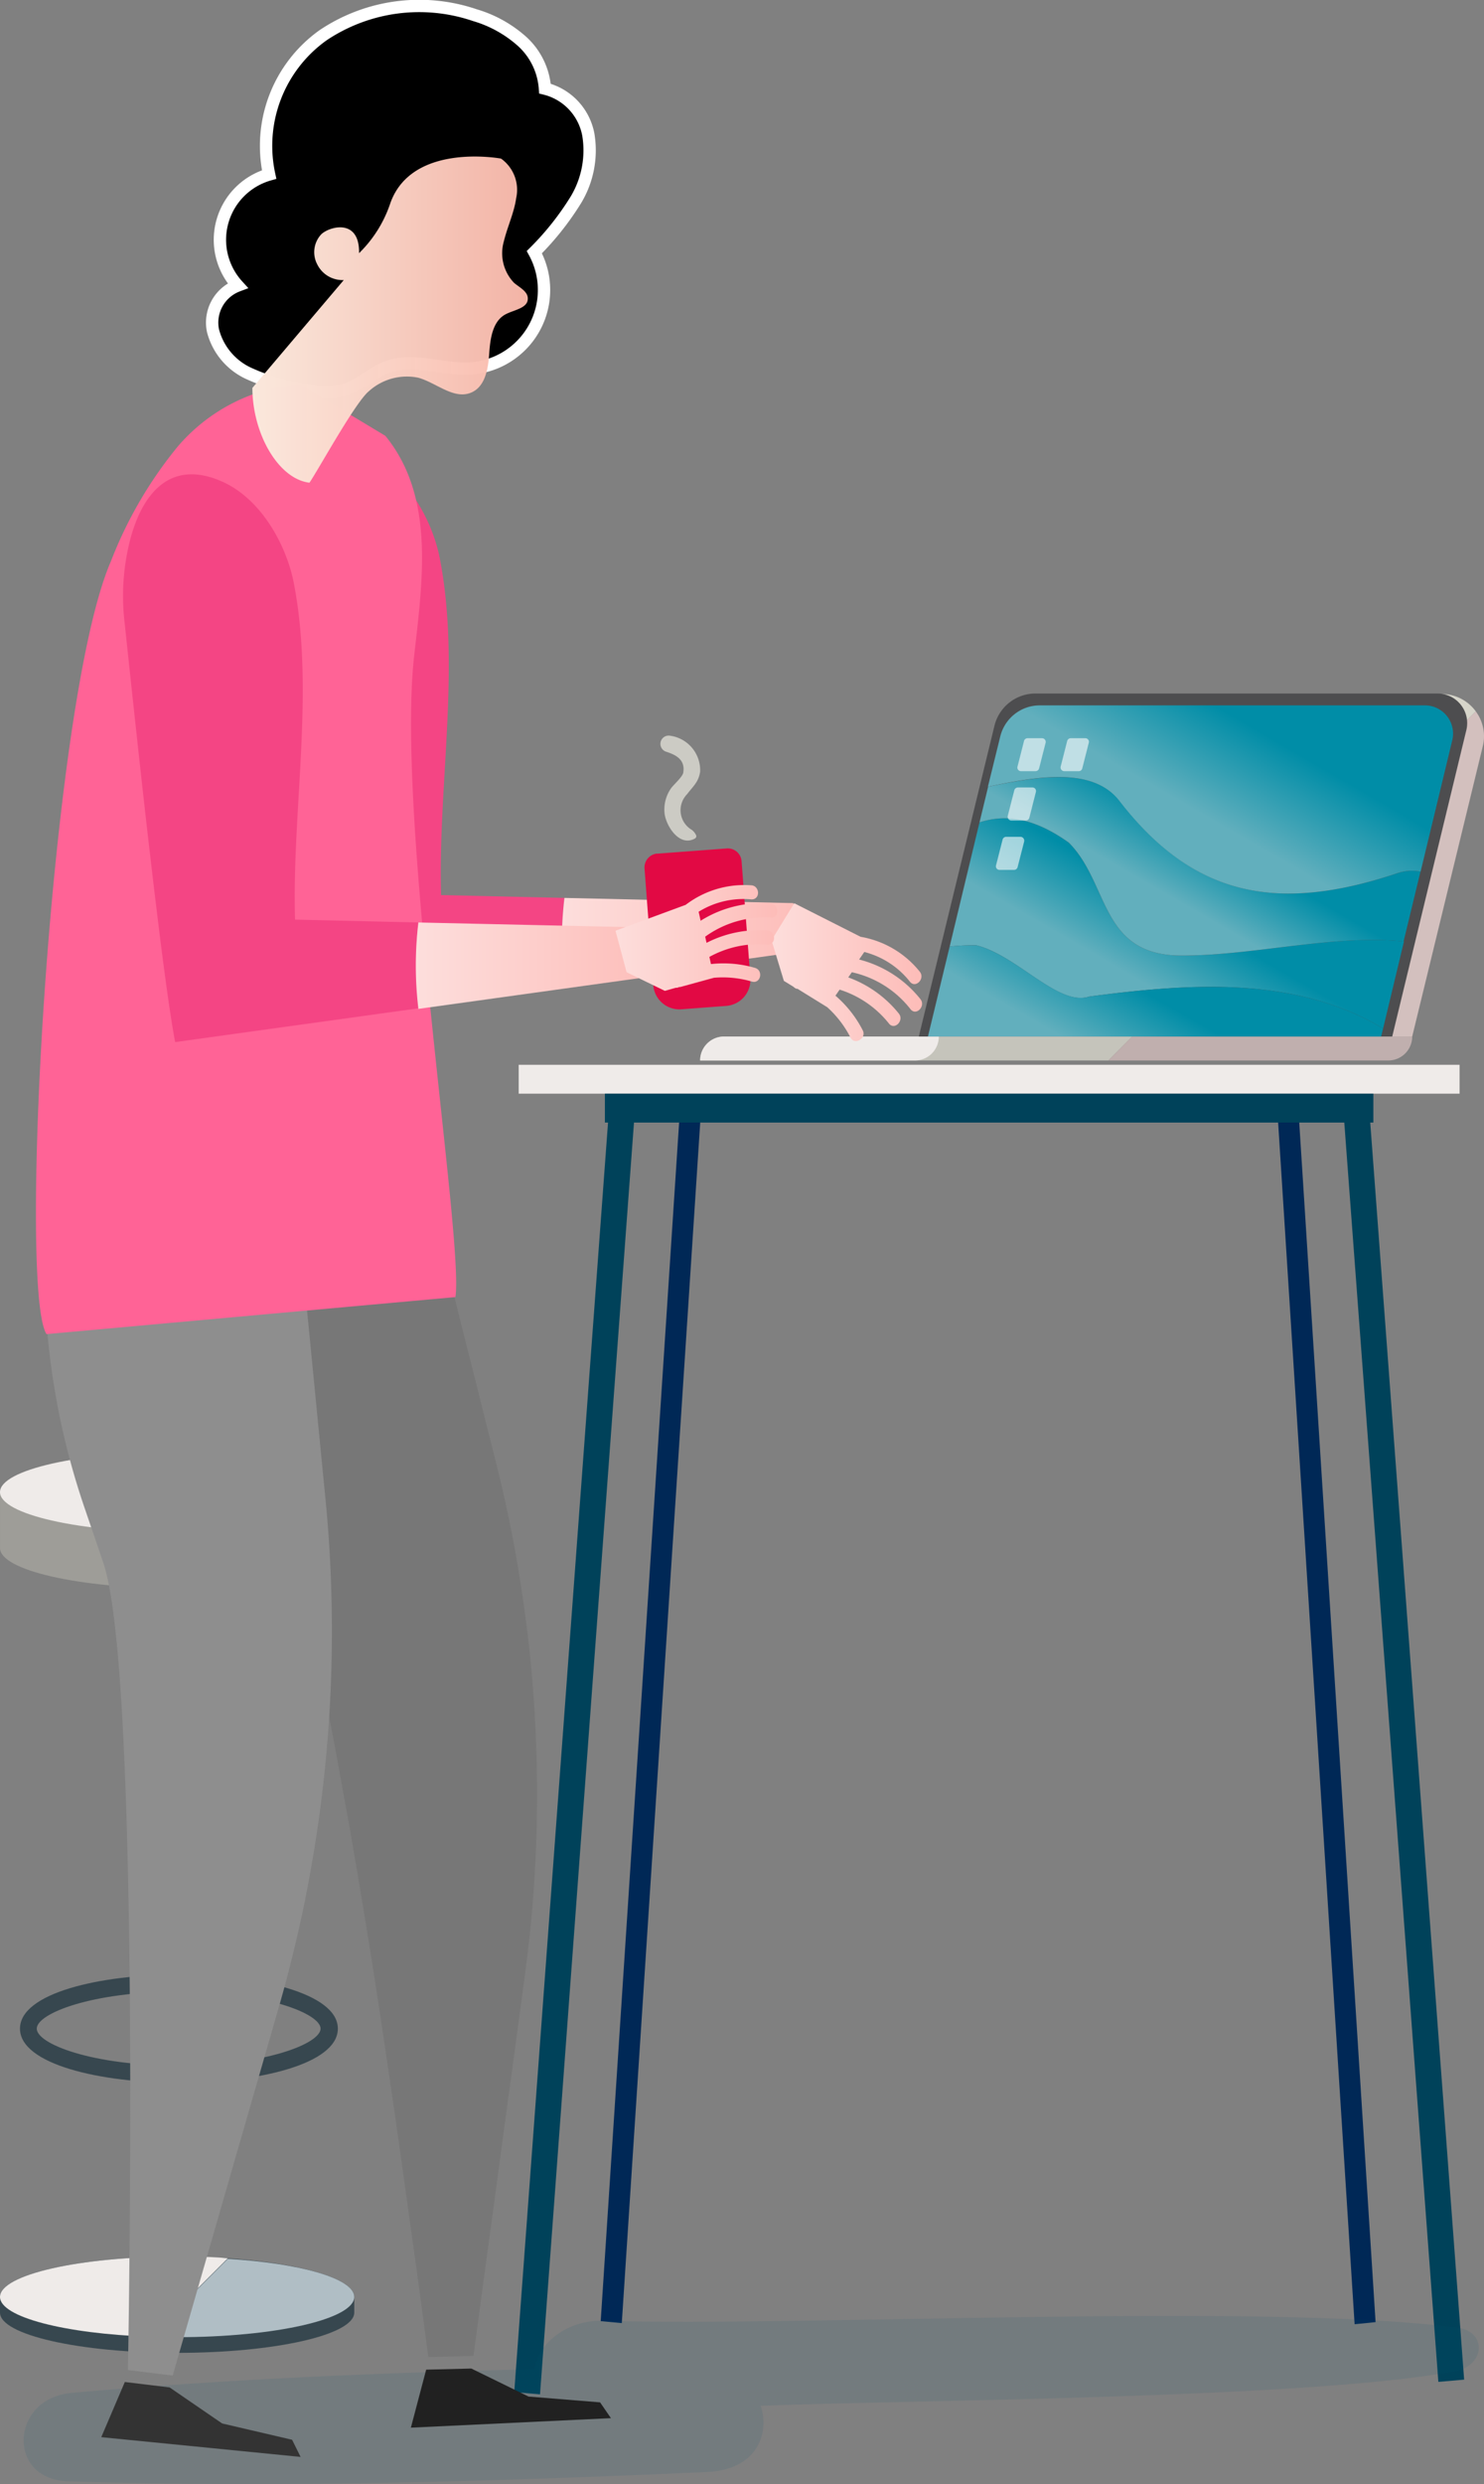 <svg id="OBJECTS" xmlns="http://www.w3.org/2000/svg" xmlns:xlink="http://www.w3.org/1999/xlink" viewBox="0 0 120.31 201.27"><rect x="0" y="0" width="120.31" height="201.27" fill="#808080" stroke="none"/><defs><style>.cls-1{fill:#002856;}.cls-2{fill:#efebe9;}.cls-3{fill:#00425a;}.cls-4{fill:#37474f;}.cls-5{fill:#b0bec5;}.cls-6{fill:#9e9d98;}.cls-7{fill:#d3c0be;}.cls-8{fill:#c5c4bb;}.cls-9{fill:#c0afae;}.cls-10{fill:#d6d5ca;}.cls-11{fill:#4d4d4f;}.cls-12{fill:url(#Degradado_sin_nombre_35);}.cls-13{fill:url(#Degradado_sin_nombre_35-2);}.cls-14{fill:url(#Degradado_sin_nombre_35-3);}.cls-15{fill:url(#Degradado_sin_nombre_35-4);}.cls-16{fill:#fff;opacity:0.6;}.cls-17{fill:#f44584;}.cls-18{fill:url(#linear-gradient);}.cls-19{fill:url(#linear-gradient-2);}.cls-20{stroke:#fff;stroke-miterlimit:10;}.cls-21{fill:#005077;opacity:0.1;}.cls-22{fill:#777;}.cls-23{fill:#212121;}.cls-24{fill:#8e8e8e;}.cls-25{fill:#333;}.cls-26{fill:#ff6396;}.cls-27{fill:url(#Degradado_sin_nombre_11);}.cls-28{fill:#e20944;}.cls-29{fill:url(#linear-gradient-3);}.cls-30{fill:url(#linear-gradient-4);}.cls-31{fill:#cccbc4;}</style><linearGradient id="Degradado_sin_nombre_35" x1="192.83" y1="247.71" x2="189.6" y2="253.31" gradientUnits="userSpaceOnUse"><stop offset="0" stop-color="#008da7"/><stop offset="1" stop-color="#62afbd"/></linearGradient><linearGradient id="Degradado_sin_nombre_35-2" x1="190.66" y1="254.59" x2="187.39" y2="260.26" xlink:href="#Degradado_sin_nombre_35"/><linearGradient id="Degradado_sin_nombre_35-3" x1="194.77" y1="241.47" x2="191.91" y2="246.43" xlink:href="#Degradado_sin_nombre_35"/><linearGradient id="Degradado_sin_nombre_35-4" x1="198.24" y1="232.49" x2="194.16" y2="239.56" xlink:href="#Degradado_sin_nombre_35"/><linearGradient id="linear-gradient" x1="142.15" y1="249.75" x2="162.41" y2="249.75" gradientUnits="userSpaceOnUse"><stop offset="0" stop-color="#fddedc"/><stop offset="1" stop-color="#fdbcb8"/></linearGradient><linearGradient id="linear-gradient-2" x1="159.12" y1="252.28" x2="171.31" y2="252.28" xlink:href="#linear-gradient"/><linearGradient id="Degradado_sin_nombre_11" x1="117.11" y1="199.42" x2="139.44" y2="199.42" gradientUnits="userSpaceOnUse"><stop offset="0" stop-color="#fae8dc"/><stop offset="1" stop-color="#fab9ab" stop-opacity="0.97"/></linearGradient><linearGradient id="linear-gradient-3" x1="130.31" y1="251.73" x2="150.57" y2="251.73" xlink:href="#linear-gradient"/><linearGradient id="linear-gradient-4" x1="146.46" y1="249.46" x2="159.63" y2="249.46" xlink:href="#linear-gradient"/></defs><title>subscribe-2</title><polygon class="cls-1" points="48.7 188.06 50.41 188.22 56.85 89.69 55.15 89.52 48.7 188.06"/><polygon class="cls-1" points="111.52 188.14 109.82 188.31 103.54 89.69 105.24 89.52 111.52 188.14"/><rect class="cls-2" x="138.66" y="259.8" width="76.28" height="2.34" transform="translate(256.99 348.41) rotate(180)"/><rect class="cls-3" x="145.65" y="262.13" width="62.3" height="2.34" transform="translate(256.99 353.08) rotate(180)"/><polygon class="cls-3" points="41.69 193.81 43.78 193.99 51.49 89.7 49.4 89.52 41.69 193.81"/><polygon class="cls-3" points="118.7 192.8 116.61 192.98 108.89 89.7 110.98 89.52 118.7 192.8"/><path class="cls-4" d="M96.61,359.62v1.27c0,1.8,6.43,3.26,14.36,3.26s14.36-1.46,14.36-3.26v-1.27c0-1.8-6.43-3.27-14.36-3.27S96.61,357.82,96.61,359.62Z" transform="translate(-96.61 -173.52)"/><path class="cls-2" d="M96.61,359.62c0-1.8,6.43-3.27,14.36-3.27,1.43,0,2.81,0,4.11.14l-6.35,6.35C101.86,362.6,96.61,361.25,96.61,359.62Z" transform="translate(-96.61 -173.52)"/><path class="cls-5" d="M125.33,359.62c0,1.8-6.43,3.26-14.36,3.26-.76,0-1.51,0-2.24,0l6.35-6.35C121,356.89,125.33,358.14,125.33,359.62Z" transform="translate(-96.61 -173.52)"/><path class="cls-4" d="M111.16,358.62h0a.74.74,0,0,0,.74-.74V295h-1.48v62.92A.74.74,0,0,0,111.16,358.62Z" transform="translate(-96.61 -173.52)"/><path class="cls-4" d="M98.23,337.88c0-2.88,6.47-4.38,12.86-4.38S124,335,124,337.88s-6.47,4.39-12.87,4.39S98.23,340.77,98.23,337.88Zm1.36,0c0,1.24,4.48,3,11.5,3s11.51-1.79,11.51-3-4.48-3-11.51-3S99.59,336.65,99.59,337.88Z" transform="translate(-96.61 -173.52)"/><path class="cls-6" d="M125.33,294.41v4.53c0,1.81-6.43,3.27-14.36,3.27s-14.36-1.46-14.36-3.27v-4.53Z" transform="translate(-96.61 -173.52)"/><ellipse class="cls-2" cx="14.36" cy="120.89" rx="14.36" ry="3.26"/><path class="cls-7" d="M216.25,231.15a3.39,3.39,0,0,1,.57,2.84L211.1,257.5H189.9Z" transform="translate(-96.61 -173.52)"/><path class="cls-8" d="M155.3,257.5h33.1l-1.93,1.94h-33.1A1.94,1.94,0,0,1,155.3,257.5Z" transform="translate(-96.61 -173.52)"/><path class="cls-9" d="M211.1,257.5a1.94,1.94,0,0,1-1.93,1.94h-22.7l1.93-1.94Z" transform="translate(-96.61 -173.52)"/><path class="cls-2" d="M153.37,259.44h17.42a1.93,1.93,0,0,0,1.93-1.94H155.3A1.94,1.94,0,0,0,153.37,259.44Z" transform="translate(-96.61 -173.52)"/><path class="cls-10" d="M172.72,257.5l6.12-25.13a3.43,3.43,0,0,1,3.34-2.62h31.31a3.41,3.41,0,0,1,2.76,1.4L189.9,257.5Z" transform="translate(-96.61 -173.52)"/><path class="cls-11" d="M171.1,257.5h38.38l6-24.79a2.4,2.4,0,0,0-2.33-3H180.56a3.42,3.42,0,0,0-3.33,2.62Z" transform="translate(-96.61 -173.52)"/><path class="cls-12" d="M192.4,250.94c-6.65,0-5.82-5.82-9.14-9.15-2.94-2.1-5.25-2.29-7.24-1.64l-2.42,10.06a16.58,16.58,0,0,1,2.17-.1c3.33.83,6.66,5,9.15,4.15,8.88-1.18,16.92-1.52,23.82,2.59l1.69-7.05C204.74,249.2,198.33,250.94,192.4,250.94Z" transform="translate(-96.61 -173.52)"/><path class="cls-13" d="M184.92,254.26c-2.49.83-5.82-3.32-9.15-4.15a16.58,16.58,0,0,0-2.17.1l-1.76,7.29h36.74l.16-.65C201.84,252.74,193.8,253.08,184.92,254.26Z" transform="translate(-96.61 -173.52)"/><path class="cls-14" d="M209.87,244.28c-10,3.33-16.63,1.67-22.45-5.82-2.16-2.87-6.8-2-10.7-1.2l-.7,2.89c2-.65,4.3-.46,7.24,1.64,3.32,3.33,2.49,9.15,9.14,9.15,5.93,0,12.34-1.74,18-1.14l1.37-5.66A3.71,3.71,0,0,0,209.87,244.28Z" transform="translate(-96.61 -173.52)"/><path class="cls-15" d="M212.17,230.67H180.89a3.3,3.3,0,0,0-3.19,2.53l-1,4.06c3.9-.82,8.54-1.67,10.7,1.2,5.82,7.49,12.47,9.15,22.45,5.82a3.71,3.71,0,0,1,1.93-.14l2.57-10.65A2.29,2.29,0,0,0,212.17,230.67Z" transform="translate(-96.61 -173.52)"/><path class="cls-16" d="M180.56,236h-1.17a.29.29,0,0,1-.29-.37l.53-2.08a.29.29,0,0,1,.29-.22h1.17a.3.3,0,0,1,.29.37l-.53,2.08A.3.3,0,0,1,180.56,236Z" transform="translate(-96.61 -173.52)"/><path class="cls-16" d="M179.77,240H178.6a.31.31,0,0,1-.29-.38l.53-2.07a.31.31,0,0,1,.29-.23h1.17a.29.29,0,0,1,.29.37l-.53,2.08A.3.3,0,0,1,179.77,240Z" transform="translate(-96.61 -173.52)"/><path class="cls-16" d="M178.82,244h-1.17a.29.29,0,0,1-.29-.37l.53-2.08a.3.3,0,0,1,.29-.23h1.17a.31.31,0,0,1,.29.38l-.53,2.07A.3.3,0,0,1,178.82,244Z" transform="translate(-96.61 -173.52)"/><path class="cls-16" d="M184.06,236h-1.17a.3.3,0,0,1-.29-.37l.53-2.08a.3.3,0,0,1,.29-.22h1.17a.29.29,0,0,1,.29.37l-.53,2.08A.29.29,0,0,1,184.06,236Z" transform="translate(-96.61 -173.52)"/><path class="cls-17" d="M142.37,246.27l-10-.23c-.26-8.92,1.6-18.45-.1-27.26-.62-3.19-2.73-6.92-5.9-8.27-4.63-2-6.84,1.79-7.61,5.83a18.38,18.38,0,0,0-.25,5.24c.27,2.41,2.87,27.73,4.14,34.38l19.75-2.73A29.46,29.46,0,0,1,142.37,246.27Z" transform="translate(-96.61 -173.52)"/><path class="cls-18" d="M160.92,246.69l-18.55-.42a29.46,29.46,0,0,0,0,7l20-2.78Z" transform="translate(-96.61 -173.52)"/><path class="cls-19" d="M166.26,251.26l.42-.61a6.87,6.87,0,0,1,3.7,2.41c.46.57,1.25-.25.8-.81a7.83,7.83,0,0,0-4.8-2.83L161,246.7l-1.84,3,1,3.29.78.48a.72.72,0,0,0,.24.16l.08,0,2.41,1.49a8.5,8.5,0,0,1,1.89,2.46c.33.66,1.31.07,1-.57a9.23,9.23,0,0,0-2.22-2.82l.34-.49a8.29,8.29,0,0,1,4,2.75c.46.57,1.25-.25.8-.81a9.32,9.32,0,0,0-4.1-2.93l.29-.42a8.27,8.27,0,0,1,4.76,3c.46.57,1.25-.25.8-.82A9.28,9.28,0,0,0,166.26,251.26Z" transform="translate(-96.61 -173.52)"/><path class="cls-20" d="M124.42,205.15c1.33-.37,2.36-1.45,3.66-1.91,2.12-.76,4.44.28,6.69.13a6.37,6.37,0,0,0,5.16-9.42,23,23,0,0,0,3.38-4.26,7.77,7.77,0,0,0,1-5.24,4.73,4.73,0,0,0-3.52-3.75,5.69,5.69,0,0,0-1.87-3.84,9.92,9.92,0,0,0-3.81-2.11,14,14,0,0,0-12.3,1.62,11,11,0,0,0-4.38,11.29,5.5,5.5,0,0,0-2.55,9,3.2,3.2,0,0,0-2,3.66,5.26,5.26,0,0,0,2.8,3.41,15.87,15.87,0,0,0,4.35,1.31A7.42,7.42,0,0,0,124.42,205.15Z" transform="translate(-96.61 -173.52)"/><path class="cls-21" d="M102.42,367.39c12.48-1.11,25-1.63,37.55-1.92.21-2.05,2.58-4,5.55-3.92,16.53.5,52.94-1.5,69.21.55,2.49.31,2.27,3.09-.15,3.54-12.13,2.24-43.83,2.31-56.3,2.8.77,2.39-.42,5.18-4.31,5.36-17.27.78-34.65,1.3-51.85.76C97.1,374.4,97.46,367.82,102.42,367.39Z" transform="translate(-96.61 -173.52)"/><path class="cls-22" d="M131.18,269.58l-20.05-8.85,0,1.33a75.1,75.1,0,0,0,2.43,22c1.93,7.31,6,13.83,8,21.11,1.17,4.27,2,8.66,2.77,13,1.94,10.51,3.52,21.1,5,31.68.69,4.88,1.36,9.75,2,14.64l3.66-.09,4.16-30.73a110.05,110.05,0,0,0-2.24-41.3Z" transform="translate(-96.61 -173.52)"/><polygon class="cls-23" points="34.55 191.99 38.21 191.9 42.85 194.17 48.65 194.64 49.53 195.92 33.31 196.69 34.55 191.99"/><path class="cls-24" d="M120.71,271.6l-18.55-11.67-.92,5a60.6,60.6,0,0,0,2.25,30.83l1.49,4.36c3.1,9,2,65.42,2,65.42l3.63.45,8.59-29.8A110,110,0,0,0,123,295Z" transform="translate(-96.61 -173.52)"/><polygon class="cls-25" points="10.12 192.99 13.75 193.43 18.01 196.35 23.68 197.67 24.37 199.06 8.21 197.46 10.12 192.99"/><path class="cls-26" d="M120.88,204.64a14.57,14.57,0,0,0-9.87,5.07A33.93,33.93,0,0,0,105.6,219c-4.92,11.32-7.54,59-5.22,62.61l33.15-3c.71-4.43-4.83-38.85-3.34-52,.69-6.09,1.68-12.86-2.34-17.78Z" transform="translate(-96.61 -173.52)"/><path class="cls-27" d="M137.23,186.37a3.1,3.1,0,0,1,1.23,3.19c-.17,1.2-.71,2.32-1,3.51a3.46,3.46,0,0,0,.83,3.37c.45.38,1.12.69,1.11,1.28,0,.78-1.12.9-1.81,1.27-1.06.57-1.24,2-1.32,3.2s-.32,2.63-1.42,3.12c-1.42.64-2.85-.78-4.34-1.19a4.6,4.6,0,0,0-4,1.1c-1.1.91-4,6.2-4.81,7.41-2.51-.3-4.62-3.94-4.63-7.68l7.41-8.74a2.28,2.28,0,0,1-2.14-1.25,2.12,2.12,0,0,1,.3-2.44c.61-.63,3.13-1.38,3.08,1.51a10.11,10.11,0,0,0,2.49-3.92C129.89,185,137.23,186.37,137.23,186.37Z" transform="translate(-96.61 -173.52)"/><path class="cls-28" d="M150.31,242.46H156a1.12,1.12,0,0,1,1.12,1.12v9.48a2.12,2.12,0,0,1-2.12,2.12h-3.65a2.12,2.12,0,0,1-2.12-2.12v-9.48a1.13,1.13,0,0,1,1.13-1.13Z" transform="translate(-114.82 -161.34) rotate(-4.3)"/><path class="cls-17" d="M130.53,248.26l-10-.23c-.26-8.92,1.6-18.45-.1-27.27-.62-3.18-2.73-6.91-5.9-8.26-4.63-2-6.84,1.78-7.61,5.83a18.36,18.36,0,0,0-.25,5.24c.27,2.41,2.87,27.73,4.14,34.38l19.75-2.74A29.38,29.38,0,0,1,130.53,248.26Z" transform="translate(-96.61 -173.52)"/><path class="cls-29" d="M149.08,248.67l-18.55-.41a29.38,29.38,0,0,0,0,7l20-2.78Z" transform="translate(-96.61 -173.52)"/><path class="cls-30" d="M159.11,247.86c.73.06.67-1.08-.05-1.14a9.31,9.31,0,0,0-5.65,1.4l-.16-.73a6.89,6.89,0,0,1,4.29-1c.73,0,.67-1.08,0-1.14a7.82,7.82,0,0,0-5.34,1.58l-5.69,2.1.9,3.36,3.1,1.51.88-.25a.45.45,0,0,0,.27-.06l.09,0,2.74-.75a8.32,8.32,0,0,1,3.08.31c.71.2.95-.91.25-1.11a9.07,9.07,0,0,0-3.57-.31l-.13-.58a8.27,8.27,0,0,1,4.71-1c.74,0,.68-1.08,0-1.14a9.28,9.28,0,0,0-4.94,1l-.11-.5A8.28,8.28,0,0,1,159.11,247.86Z" transform="translate(-96.61 -173.52)"/><path class="cls-31" d="M153.37,236.05a2.82,2.82,0,0,0-2.42-2.92.67.67,0,0,0-.35,1.29c.75.24,1.56.61,1.41,1.65,0,.34-.77,1-1,1.32a3,3,0,0,0-.52,2.06c.15,1.07,1.24,2.71,2.47,2a.21.21,0,0,0,.07-.29,1.16,1.16,0,0,0-.33-.4,1.85,1.85,0,0,1-.39-2.89C152.79,237.23,153.24,236.9,153.37,236.05Z" transform="translate(-96.61 -173.52)"/></svg>